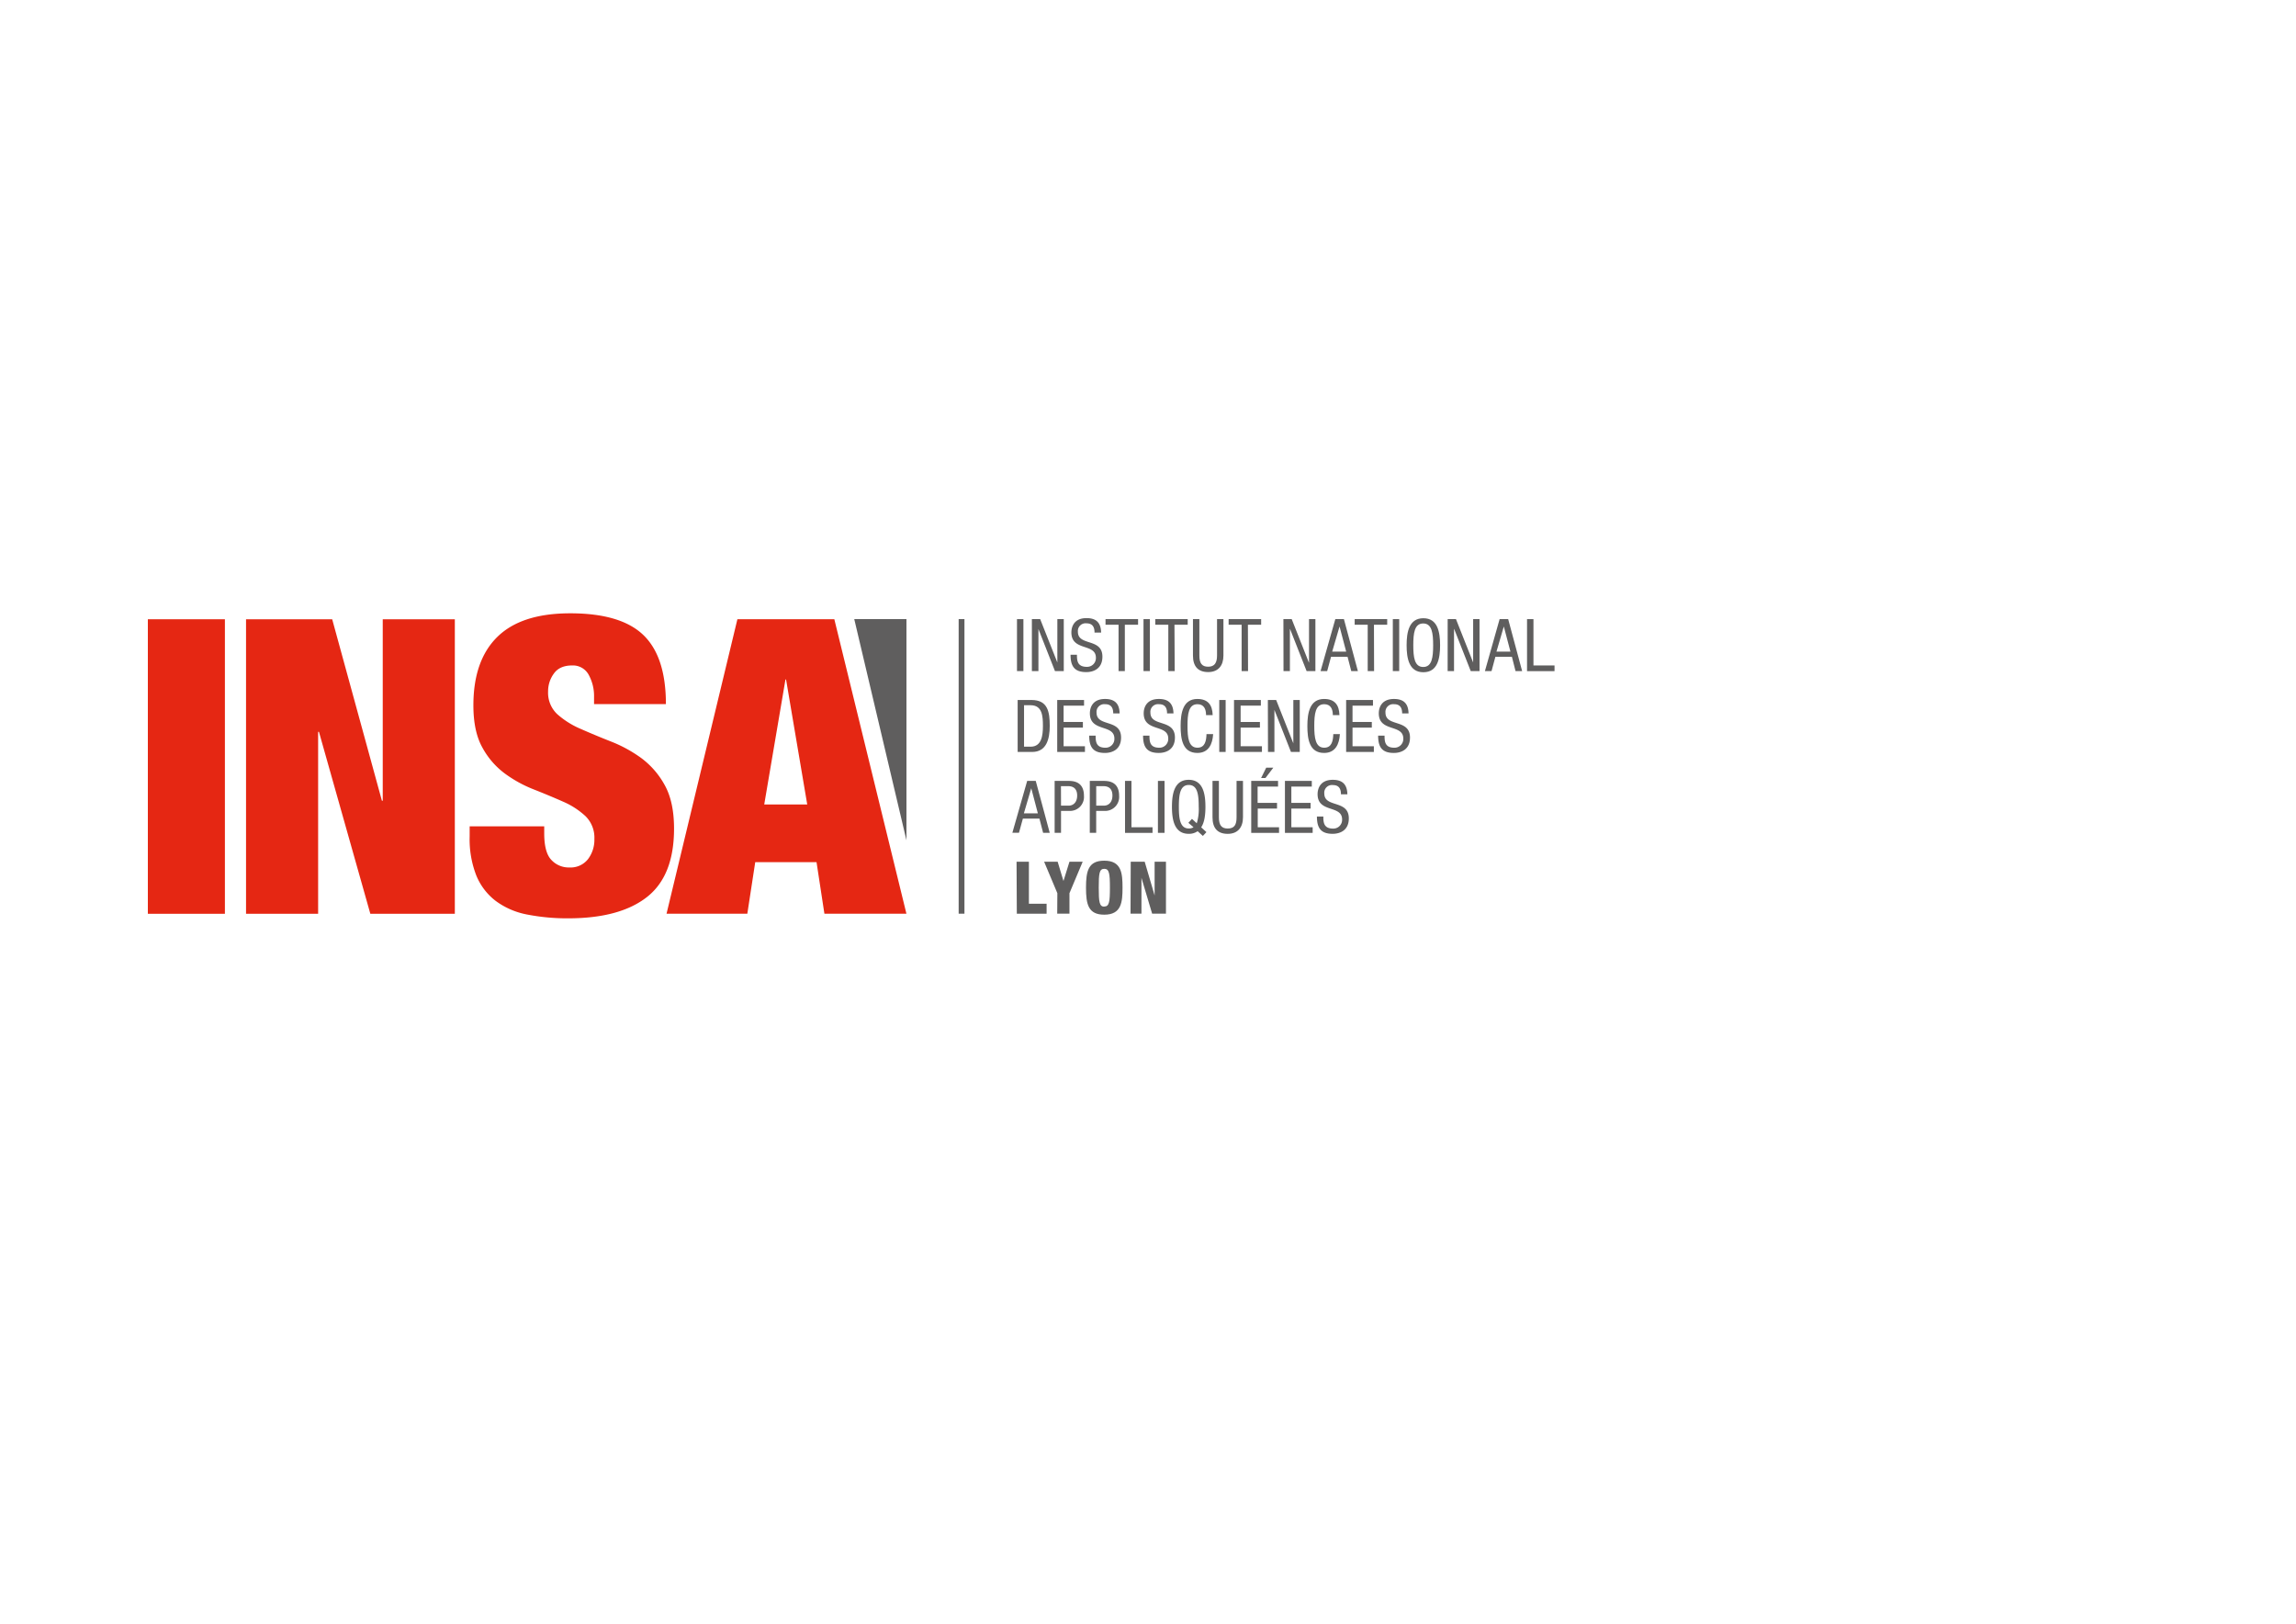 <svg id="Calque_1" data-name="Calque 1" xmlns="http://www.w3.org/2000/svg" viewBox="0 0 694 490.71"><title>Logo_INSALyon-pantone</title><path d="M307.4,187.11h1.94v15.7H307.4Z" style="fill:#5f5e5e"/><path d="M311.9,187.11h2.51l5.19,13.1h0v-13.1h1.94v15.7h-2.66l-5-12.71h0v12.71H311.9Z" style="fill:#5f5e5e"/><path d="M330.84,191.18c0-1.65-.59-2.8-2.44-2.8a2.33,2.33,0,0,0-2.59,2.55c0,4.42,7.41,1.79,7.41,7.52,0,3.63-2.66,4.67-4.88,4.67-3.67,0-4.75-1.89-4.75-5.24h1.93c0,1.76.11,3.65,3,3.65a2.65,2.65,0,0,0,2.73-2.77c0-4.44-7.41-1.87-7.41-7.63,0-1.45.61-4.33,4.59-4.33,3,0,4.35,1.5,4.4,4.38Z" style="fill:#5f5e5e"/><path d="M340,202.81H338.1v-14h-3.94v-1.71H344v1.71h-4Z" style="fill:#5f5e5e"/><path d="M345.64,187.11h1.93v15.7h-1.93Z" style="fill:#5f5e5e"/><path d="M355.07,202.81h-1.93v-14H349.2v-1.71H359v1.71h-4Z" style="fill:#5f5e5e"/><path d="M360.59,187.11h1.94v11c0,2.31.74,3.38,2.66,3.38s2.68-1.18,2.68-3.38v-11h1.93v11c0,3-1.53,5-4.61,5s-4.6-1.74-4.6-5Z" style="fill:#5f5e5e"/><path d="M377.24,202.81H375.3v-14h-3.93v-1.71h9.83v1.71h-4Z" style="fill:#5f5e5e"/><path d="M387.93,187.11h2.51l5.18,13.1h.05v-13.1h1.93v15.7h-2.66l-5-12.71h-.05v12.71h-1.93Z" style="fill:#5f5e5e"/><path d="M403.62,187.11h2.6l4.22,15.7h-2l-1.12-4.31h-5l-1.16,4.31h-2Zm-.94,9.81h4.22l-2-7.59h0Z" style="fill:#5f5e5e"/><path d="M415.34,202.81h-1.93v-14h-3.94v-1.71h9.83v1.71h-4Z" style="fill:#5f5e5e"/><path d="M421,187.11h1.93v15.7H421Z" style="fill:#5f5e5e"/><path d="M435.29,195c0,4-.73,8.16-5.06,8.16s-5.06-4.2-5.06-8.16.73-8.16,5.06-8.16S435.29,191,435.29,195Zm-8.1,0c0,3.63.35,6.57,3,6.57s3-2.94,3-6.57-.35-6.58-3-6.58S427.19,191.33,427.19,195Z" style="fill:#5f5e5e"/><path d="M437.58,187.11h2.51l5.19,13.1h0v-13.1h1.93v15.7h-2.66l-5-12.71h-.05v12.71h-1.93Z" style="fill:#5f5e5e"/><path d="M453.28,187.11h2.59l4.22,15.7h-2L457,198.5h-5l-1.16,4.31h-2Zm-.95,9.81h4.22l-2-7.59h0Z" style="fill:#5f5e5e"/><path d="M461.57,187.11h1.94v14h6.37v1.72h-8.31Z" style="fill:#5f5e5e"/><path d="M307.6,211.55h4.2c4.88,0,5.5,3.51,5.5,7.85,0,3.95-1,7.85-5.3,7.85h-4.4Zm1.93,14.11h2c3.34,0,3.71-3.43,3.71-6.24,0-3-.19-6.29-3.71-6.29h-2Z" style="fill:#5f5e5e"/><path d="M319.56,211.55h8.11v1.71h-6.18v4.93h5.83v1.71h-5.83v5.63h6.45v1.72h-8.38Z" style="fill:#5f5e5e"/><path d="M336.49,215.61c0-1.65-.6-2.79-2.44-2.79a2.33,2.33,0,0,0-2.6,2.55c0,4.42,7.41,1.78,7.41,7.52,0,3.63-2.66,4.66-4.88,4.66-3.67,0-4.75-1.89-4.75-5.23h1.94c0,1.76.11,3.65,2.94,3.65a2.65,2.65,0,0,0,2.73-2.77c0-4.44-7.41-1.87-7.41-7.63,0-1.45.61-4.33,4.59-4.33,3,0,4.36,1.49,4.4,4.37Z" style="fill:#5f5e5e"/><path d="M352.76,215.61c0-1.65-.59-2.79-2.44-2.79a2.32,2.32,0,0,0-2.59,2.55c0,4.42,7.41,1.78,7.41,7.52,0,3.63-2.66,4.66-4.88,4.66-3.68,0-4.75-1.89-4.75-5.23h1.93c0,1.76.11,3.65,2.95,3.65a2.65,2.65,0,0,0,2.73-2.77c0-4.44-7.42-1.87-7.42-7.63,0-1.45.62-4.33,4.6-4.33,3,0,4.35,1.49,4.4,4.37Z" style="fill:#5f5e5e"/><path d="M366.69,221.86c-.18,3-1.35,5.69-4.77,5.69-4.47,0-5.06-4.2-5.06-8.15s.72-8.16,5.06-8.16c3.2,0,4.55,1.8,4.63,4.88h-2c0-1.78-.61-3.3-2.61-3.3-2.69,0-3,3-3,6.58s.35,6.57,3,6.57c2.35,0,2.68-2.2,2.74-4.11Z" style="fill:#5f5e5e"/><path d="M368.54,211.55h1.93v15.7h-1.93Z" style="fill:#5f5e5e"/><path d="M373,211.55h8.11v1.71H375v4.93h5.83v1.71H375v5.63h6.44v1.72H373Z" style="fill:#5f5e5e"/><path d="M383.23,211.55h2.51l5.19,13.1h0v-13.1h1.94v15.7h-2.66l-5-12.71h0v12.71h-1.94Z" style="fill:#5f5e5e"/><path d="M405,221.86c-.18,3-1.34,5.69-4.77,5.69-4.47,0-5.06-4.2-5.06-8.15s.73-8.16,5.06-8.16c3.21,0,4.55,1.8,4.64,4.88h-2c0-1.78-.61-3.3-2.61-3.3-2.68,0-3,3-3,6.58s.36,6.57,3,6.57c2.35,0,2.68-2.2,2.75-4.11Z" style="fill:#5f5e5e"/><path d="M406.89,211.55H415v1.71h-6.18v4.93h5.83v1.71h-5.83v5.63h6.45v1.72h-8.38Z" style="fill:#5f5e5e"/><path d="M423.82,215.61c0-1.65-.6-2.79-2.44-2.79a2.33,2.33,0,0,0-2.6,2.55c0,4.42,7.41,1.78,7.41,7.52,0,3.63-2.66,4.66-4.88,4.66-3.67,0-4.75-1.89-4.75-5.23h1.94c0,1.76.11,3.65,2.94,3.65a2.65,2.65,0,0,0,2.73-2.77c0-4.44-7.41-1.87-7.41-7.63,0-1.45.62-4.33,4.6-4.33,3,0,4.35,1.49,4.39,4.37Z" style="fill:#5f5e5e"/><path d="M310.48,236h2.59l4.23,15.7h-2l-1.12-4.31h-5L308,251.68h-2Zm-1,9.81h4.23l-2-7.59h0Z" style="fill:#5f5e5e"/><path d="M318.78,236h4c1.36,0,4.86,0,4.86,4.51a4.22,4.22,0,0,1-4.53,4.55h-2.4v6.64h-1.93Zm1.93,7.48H323c1.41,0,2.59-1,2.59-3.06,0-1.71-.81-2.83-2.72-2.83h-2.18Z" style="fill:#5f5e5e"/><path d="M329.41,236h4c1.36,0,4.86,0,4.86,4.51a4.22,4.22,0,0,1-4.53,4.55h-2.4v6.64h-1.94Zm1.94,7.48h2.31c1.4,0,2.59-1,2.59-3.06,0-1.71-.81-2.83-2.72-2.83h-2.18Z" style="fill:#5f5e5e"/><path d="M340.05,236H342v14h6.37v1.71h-8.31Z" style="fill:#5f5e5e"/><path d="M350,236H352v15.7H350Z" style="fill:#5f5e5e"/><path d="M362,251.2a4.46,4.46,0,0,1-2.7.79c-4.33,0-5.06-4.2-5.06-8.16s.73-8.16,5.06-8.16,5.06,4.2,5.06,8.16c0,2.27-.24,4.62-1.28,6.2l1.58,1.45-1.07,1.15Zm-2.79-2.53,1.08-1.19,1.45,1.32a14.52,14.52,0,0,0,.59-5c0-3.63-.35-6.57-3-6.57s-3,2.94-3,6.57.36,6.58,3,6.58a2.54,2.54,0,0,0,1.43-.38Z" style="fill:#5f5e5e"/><path d="M366.5,236h1.93v11c0,2.31.75,3.39,2.66,3.39,2.07,0,2.68-1.19,2.68-3.39V236h1.94v11c0,3-1.54,5-4.62,5s-4.59-1.74-4.59-5Z" style="fill:#5f5e5e"/><path d="M378.2,236h8.11v1.72h-6.18v4.92H386v1.72h-5.83V250h6.44v1.71H378.2Zm4.53-4h2.15l-2.37,3.12h-1.32Z" style="fill:#5f5e5e"/><path d="M388.39,236h8.12v1.72h-6.18v4.92h5.82v1.72h-5.82V250h6.44v1.71h-8.38Z" style="fill:#5f5e5e"/><path d="M405.32,240.05c0-1.65-.59-2.79-2.44-2.79a2.32,2.32,0,0,0-2.59,2.55c0,4.42,7.41,1.78,7.41,7.52,0,3.63-2.66,4.66-4.89,4.66-3.67,0-4.75-1.89-4.75-5.23H400c0,1.76.11,3.65,2.95,3.65a2.64,2.64,0,0,0,2.72-2.77c0-4.44-7.41-1.87-7.41-7.63,0-1.45.62-4.34,4.6-4.34,3,0,4.35,1.5,4.4,4.38Z" style="fill:#5f5e5e"/><path d="M307.27,260.42H311v12.71h5.35v3h-9Z" style="fill:#5f5e5e"/><path d="M319.6,269.94l-4-9.52h4.09l1.76,5.83h0l1.81-5.83h4l-4,9.52v6.18h-3.7Z" style="fill:#5f5e5e"/><path d="M333.78,276.43c-4.86,0-5.52-3.17-5.52-8.16s.66-8.16,5.52-8.16c5.23,0,5.52,3.81,5.52,8.16S339,276.43,333.78,276.43Zm0-2.47c1.49,0,1.71-1.38,1.71-5.69s-.22-5.7-1.71-5.7-1.67,1.39-1.67,5.7S332.31,274,333.76,274Z" style="fill:#5f5e5e"/><path d="M341.78,260.42H346l3,10.2h0v-10.2h3.43v15.7h-4.18l-3.23-10.82h0v10.82h-3.3Z" style="fill:#5f5e5e"/><rect x="289.77" y="187.1" width="1.75" height="89.03" style="fill:#5f5e5e"/><rect x="44.69" y="187.15" width="23.29" height="89.01" style="fill:#e52713"/><polygon points="100.41 187.15 115.44 242 115.69 242 115.69 187.15 137.48 187.15 137.48 276.16 111.94 276.16 96.41 221.18 96.16 221.18 96.16 276.16 74.37 276.16 74.37 187.15 100.41 187.15" style="fill:#e52713"/><path d="M179.56,210.7a13.38,13.38,0,0,0-1.63-6.79,5.41,5.41,0,0,0-5-2.8c-2.5,0-4.34.81-5.5,2.43a9,9,0,0,0-1.76,5.42,8.87,8.87,0,0,0,2.82,6.92,25.88,25.88,0,0,0,7.07,4.42q4.26,1.88,9.15,3.81a41,41,0,0,1,9.14,5,25.25,25.25,0,0,1,7.07,8.16q2.82,5.06,2.82,13.16,0,14.21-8.14,20.63T172,277.53a63,63,0,0,1-12.84-1.18,23.13,23.13,0,0,1-9.38-4.12,18.46,18.46,0,0,1-5.82-7.67,30.05,30.05,0,0,1-2-11.72v-3.12h22.54v2.13c0,3.83.71,6.5,2.13,8a7.14,7.14,0,0,0,5.51,2.31,6.68,6.68,0,0,0,5.58-2.5,9.65,9.65,0,0,0,1.94-6.11,9.1,9.1,0,0,0-2.7-6.91,23.75,23.75,0,0,0-6.76-4.37c-2.71-1.2-5.66-2.43-8.82-3.68a38.18,38.18,0,0,1-8.84-4.86,24,24,0,0,1-6.76-7.86c-1.8-3.23-2.69-7.48-2.69-12.71q0-13.59,7.26-20.7t22-7.11q15.27,0,22.1,6.55t6.83,20.89H179.56Z" style="fill:#e52713"/><path d="M252.19,187.14l21.79,89H249.19l-2.38-15.58H228.28l-2.39,15.58H201.47l21.42-89Zm-14.77,18.21L231,243.12h13l-6.4-37.77Z" style="fill:#e52713"/><polygon points="258.21 187.1 273.99 187.1 273.99 253.95 258.21 187.1" style="fill:#5f5e5e"/></svg>